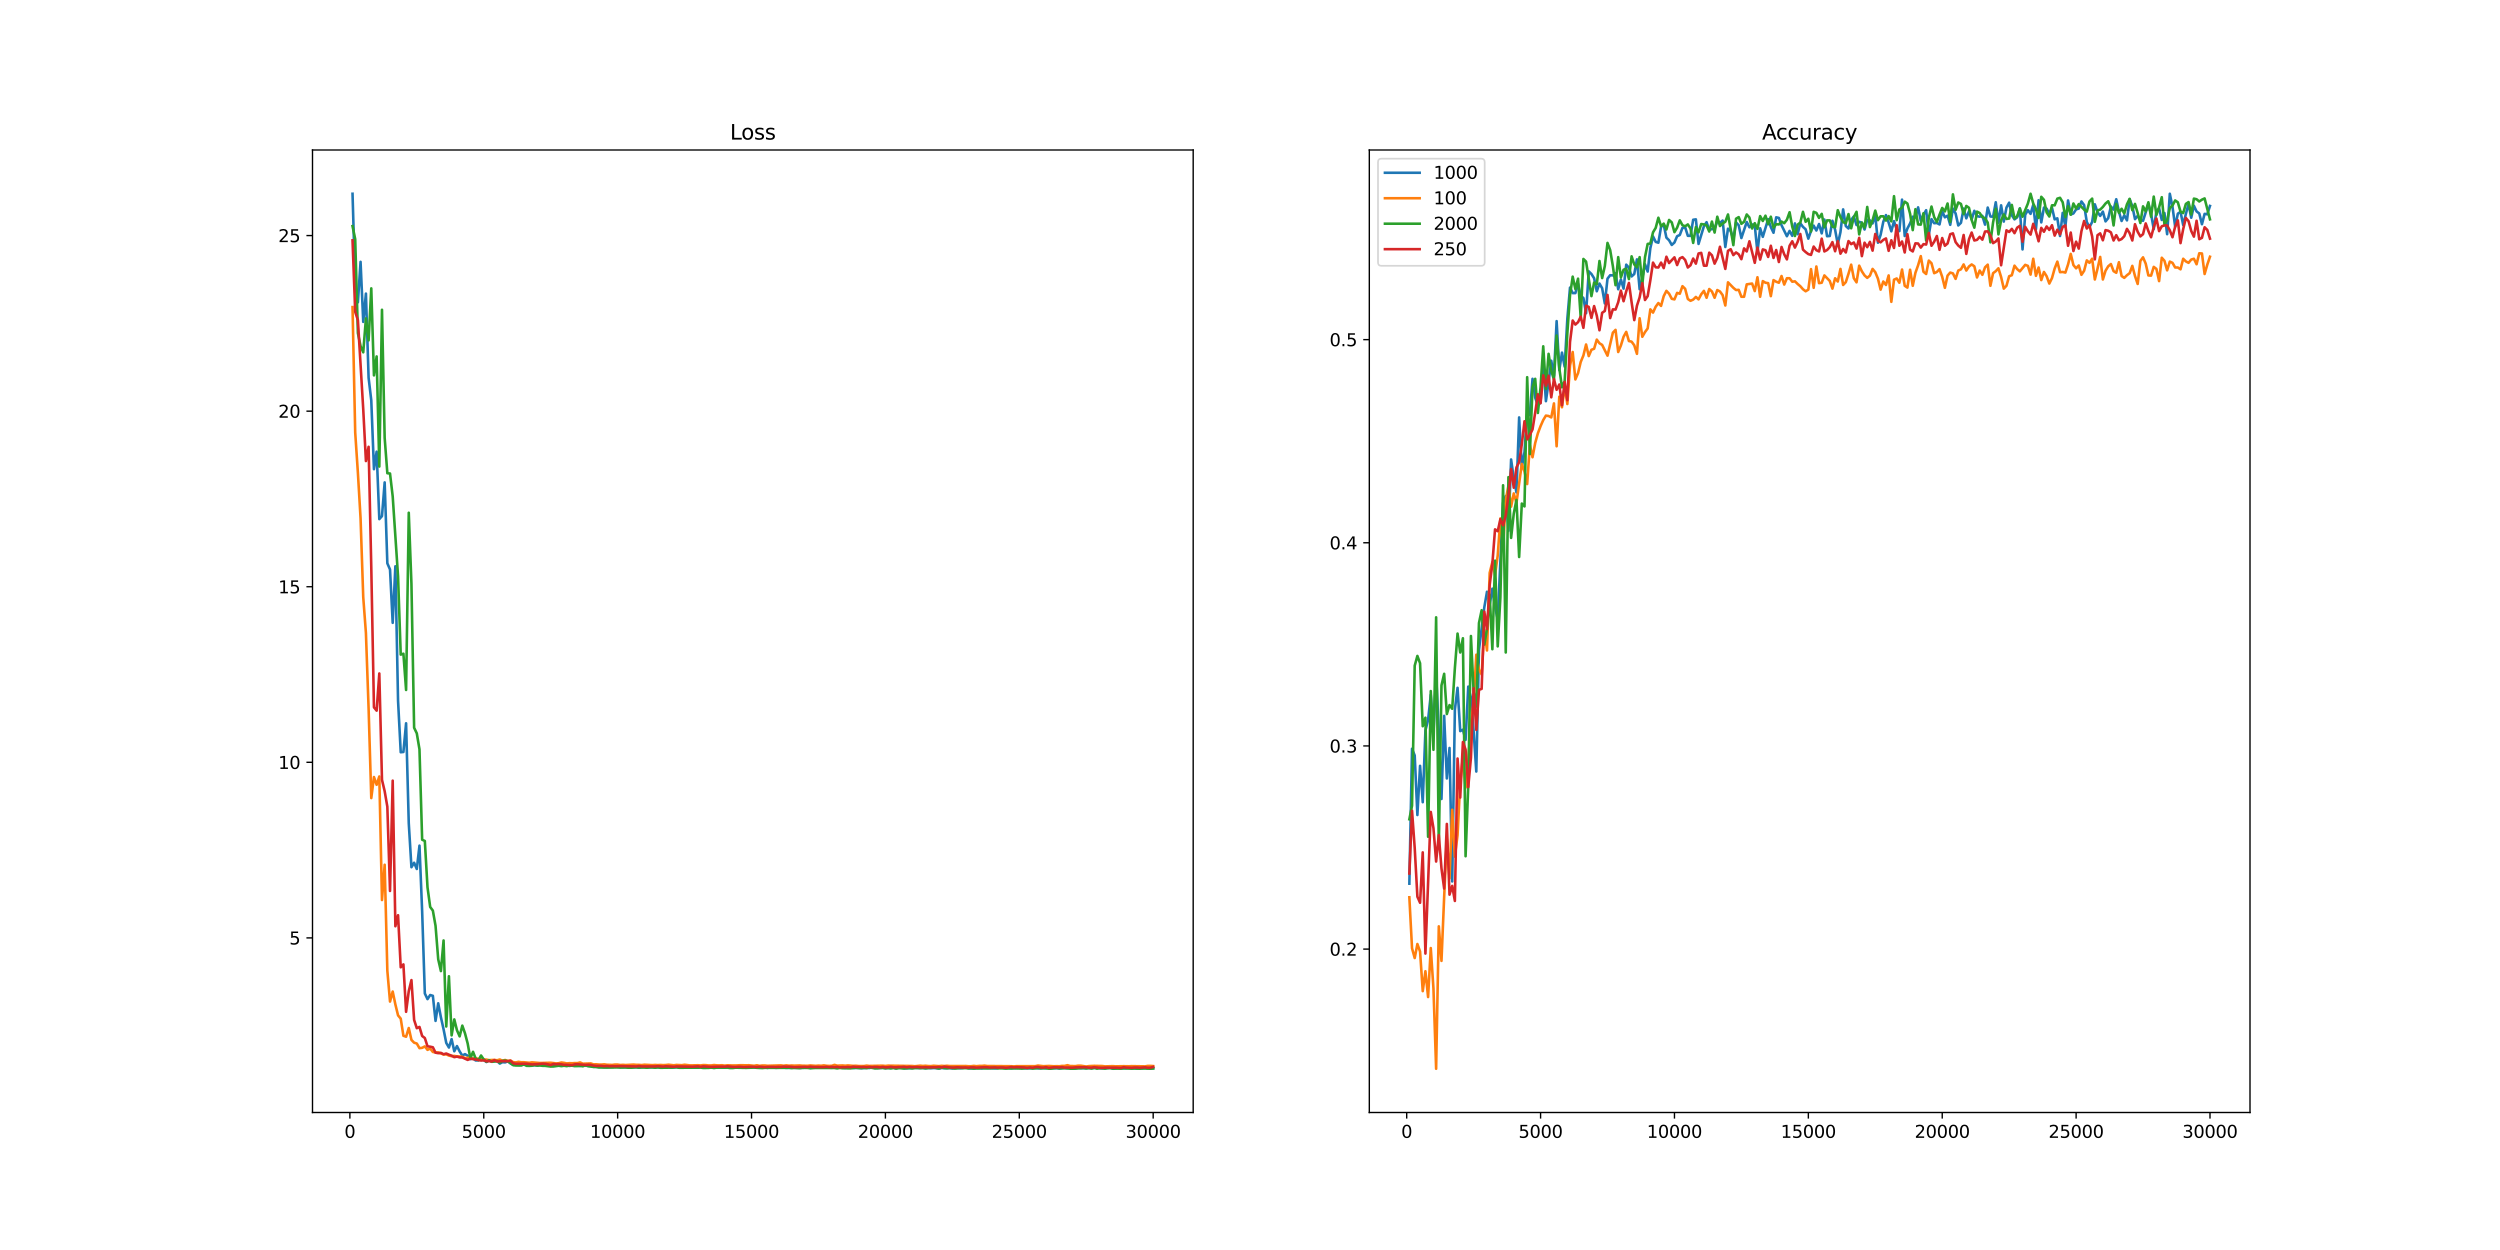 <?xml version="1.0" encoding="utf-8" standalone="no"?>
<!DOCTYPE svg PUBLIC "-//W3C//DTD SVG 1.1//EN"
  "http://www.w3.org/Graphics/SVG/1.1/DTD/svg11.dtd">
<svg xmlns:xlink="http://www.w3.org/1999/xlink" width="1440pt" height="720pt" viewBox="0 0 1440 720" xmlns="http://www.w3.org/2000/svg" version="1.1">
 <defs>
  <style type="text/css">*{stroke-linejoin: round; stroke-linecap: butt}</style>
 </defs>
 <g id="figure_1">
  <g id="patch_1">
   <path d="M 0 720 
L 1440 720 
L 1440 0 
L 0 0 
z
" style="fill: #ffffff"/>
  </g>
  <g id="axes_1">
   <g id="patch_2">
    <path d="M 180 640.8 
L 687.273 640.8 
L 687.273 86.4 
L 180 86.4 
z
" style="fill: #ffffff"/>
   </g>
   <g id="matplotlib.axis_1">
    <g id="xtick_1">
     <g id="line2d_1">
      <defs>
       <path id="m6b76681c51" d="M 0 0 
L 0 3.5 
" style="stroke: #000000; stroke-width: 0.8"/>
      </defs>
      <g>
       <use xlink:href="#m6b76681c51" x="201.531" y="640.8" style="stroke: #000000; stroke-width: 0.8"/>
      </g>
     </g>
     <g id="text_1">
      <!-- 0 -->
      <g transform="translate(198.35 655.398) scale(0.1 -0.1)">
       <defs>
        <path id="DejaVuSans-30" d="M 2034 4250 
Q 1547 4250 1301 3770 
Q 1056 3291 1056 2328 
Q 1056 1369 1301 889 
Q 1547 409 2034 409 
Q 2525 409 2770 889 
Q 3016 1369 3016 2328 
Q 3016 3291 2770 3770 
Q 2525 4250 2034 4250 
z
M 2034 4750 
Q 2819 4750 3233 4129 
Q 3647 3509 3647 2328 
Q 3647 1150 3233 529 
Q 2819 -91 2034 -91 
Q 1250 -91 836 529 
Q 422 1150 422 2328 
Q 422 3509 836 4129 
Q 1250 4750 2034 4750 
z
" transform="scale(0.016)"/>
       </defs>
       <use xlink:href="#DejaVuSans-30"/>
      </g>
     </g>
    </g>
    <g id="xtick_2">
     <g id="line2d_2">
      <g>
       <use xlink:href="#m6b76681c51" x="278.648" y="640.8" style="stroke: #000000; stroke-width: 0.8"/>
      </g>
     </g>
     <g id="text_2">
      <!-- 5000 -->
      <g transform="translate(265.923 655.398) scale(0.1 -0.1)">
       <defs>
        <path id="DejaVuSans-35" d="M 691 4666 
L 3169 4666 
L 3169 4134 
L 1269 4134 
L 1269 2991 
Q 1406 3038 1543 3061 
Q 1681 3084 1819 3084 
Q 2600 3084 3056 2656 
Q 3513 2228 3513 1497 
Q 3513 744 3044 326 
Q 2575 -91 1722 -91 
Q 1428 -91 1123 -41 
Q 819 9 494 109 
L 494 744 
Q 775 591 1075 516 
Q 1375 441 1709 441 
Q 2250 441 2565 725 
Q 2881 1009 2881 1497 
Q 2881 1984 2565 2268 
Q 2250 2553 1709 2553 
Q 1456 2553 1204 2497 
Q 953 2441 691 2322 
L 691 4666 
z
" transform="scale(0.016)"/>
       </defs>
       <use xlink:href="#DejaVuSans-35"/>
       <use xlink:href="#DejaVuSans-30" x="63.623"/>
       <use xlink:href="#DejaVuSans-30" x="127.246"/>
       <use xlink:href="#DejaVuSans-30" x="190.869"/>
      </g>
     </g>
    </g>
    <g id="xtick_3">
     <g id="line2d_3">
      <g>
       <use xlink:href="#m6b76681c51" x="355.764" y="640.8" style="stroke: #000000; stroke-width: 0.8"/>
      </g>
     </g>
     <g id="text_3">
      <!-- 10000 -->
      <g transform="translate(339.858 655.398) scale(0.1 -0.1)">
       <defs>
        <path id="DejaVuSans-31" d="M 794 531 
L 1825 531 
L 1825 4091 
L 703 3866 
L 703 4441 
L 1819 4666 
L 2450 4666 
L 2450 531 
L 3481 531 
L 3481 0 
L 794 0 
L 794 531 
z
" transform="scale(0.016)"/>
       </defs>
       <use xlink:href="#DejaVuSans-31"/>
       <use xlink:href="#DejaVuSans-30" x="63.623"/>
       <use xlink:href="#DejaVuSans-30" x="127.246"/>
       <use xlink:href="#DejaVuSans-30" x="190.869"/>
       <use xlink:href="#DejaVuSans-30" x="254.492"/>
      </g>
     </g>
    </g>
    <g id="xtick_4">
     <g id="line2d_4">
      <g>
       <use xlink:href="#m6b76681c51" x="432.881" y="640.8" style="stroke: #000000; stroke-width: 0.8"/>
      </g>
     </g>
     <g id="text_4">
      <!-- 15000 -->
      <g transform="translate(416.974 655.398) scale(0.1 -0.1)">
       <use xlink:href="#DejaVuSans-31"/>
       <use xlink:href="#DejaVuSans-35" x="63.623"/>
       <use xlink:href="#DejaVuSans-30" x="127.246"/>
       <use xlink:href="#DejaVuSans-30" x="190.869"/>
       <use xlink:href="#DejaVuSans-30" x="254.492"/>
      </g>
     </g>
    </g>
    <g id="xtick_5">
     <g id="line2d_5">
      <g>
       <use xlink:href="#m6b76681c51" x="509.997" y="640.8" style="stroke: #000000; stroke-width: 0.8"/>
      </g>
     </g>
     <g id="text_5">
      <!-- 20000 -->
      <g transform="translate(494.091 655.398) scale(0.1 -0.1)">
       <defs>
        <path id="DejaVuSans-32" d="M 1228 531 
L 3431 531 
L 3431 0 
L 469 0 
L 469 531 
Q 828 903 1448 1529 
Q 2069 2156 2228 2338 
Q 2531 2678 2651 2914 
Q 2772 3150 2772 3378 
Q 2772 3750 2511 3984 
Q 2250 4219 1831 4219 
Q 1534 4219 1204 4116 
Q 875 4013 500 3803 
L 500 4441 
Q 881 4594 1212 4672 
Q 1544 4750 1819 4750 
Q 2544 4750 2975 4387 
Q 3406 4025 3406 3419 
Q 3406 3131 3298 2873 
Q 3191 2616 2906 2266 
Q 2828 2175 2409 1742 
Q 1991 1309 1228 531 
z
" transform="scale(0.016)"/>
       </defs>
       <use xlink:href="#DejaVuSans-32"/>
       <use xlink:href="#DejaVuSans-30" x="63.623"/>
       <use xlink:href="#DejaVuSans-30" x="127.246"/>
       <use xlink:href="#DejaVuSans-30" x="190.869"/>
       <use xlink:href="#DejaVuSans-30" x="254.492"/>
      </g>
     </g>
    </g>
    <g id="xtick_6">
     <g id="line2d_6">
      <g>
       <use xlink:href="#m6b76681c51" x="587.114" y="640.8" style="stroke: #000000; stroke-width: 0.8"/>
      </g>
     </g>
     <g id="text_6">
      <!-- 25000 -->
      <g transform="translate(571.207 655.398) scale(0.1 -0.1)">
       <use xlink:href="#DejaVuSans-32"/>
       <use xlink:href="#DejaVuSans-35" x="63.623"/>
       <use xlink:href="#DejaVuSans-30" x="127.246"/>
       <use xlink:href="#DejaVuSans-30" x="190.869"/>
       <use xlink:href="#DejaVuSans-30" x="254.492"/>
      </g>
     </g>
    </g>
    <g id="xtick_7">
     <g id="line2d_7">
      <g>
       <use xlink:href="#m6b76681c51" x="664.23" y="640.8" style="stroke: #000000; stroke-width: 0.8"/>
      </g>
     </g>
     <g id="text_7">
      <!-- 30000 -->
      <g transform="translate(648.324 655.398) scale(0.1 -0.1)">
       <defs>
        <path id="DejaVuSans-33" d="M 2597 2516 
Q 3050 2419 3304 2112 
Q 3559 1806 3559 1356 
Q 3559 666 3084 287 
Q 2609 -91 1734 -91 
Q 1441 -91 1130 -33 
Q 819 25 488 141 
L 488 750 
Q 750 597 1062 519 
Q 1375 441 1716 441 
Q 2309 441 2620 675 
Q 2931 909 2931 1356 
Q 2931 1769 2642 2001 
Q 2353 2234 1838 2234 
L 1294 2234 
L 1294 2753 
L 1863 2753 
Q 2328 2753 2575 2939 
Q 2822 3125 2822 3475 
Q 2822 3834 2567 4026 
Q 2313 4219 1838 4219 
Q 1578 4219 1281 4162 
Q 984 4106 628 3988 
L 628 4550 
Q 988 4650 1302 4700 
Q 1616 4750 1894 4750 
Q 2613 4750 3031 4423 
Q 3450 4097 3450 3541 
Q 3450 3153 3228 2886 
Q 3006 2619 2597 2516 
z
" transform="scale(0.016)"/>
       </defs>
       <use xlink:href="#DejaVuSans-33"/>
       <use xlink:href="#DejaVuSans-30" x="63.623"/>
       <use xlink:href="#DejaVuSans-30" x="127.246"/>
       <use xlink:href="#DejaVuSans-30" x="190.869"/>
       <use xlink:href="#DejaVuSans-30" x="254.492"/>
      </g>
     </g>
    </g>
   </g>
   <g id="matplotlib.axis_2">
    <g id="ytick_1">
     <g id="line2d_8">
      <defs>
       <path id="mcbc444c09e" d="M 0 0 
L -3.5 0 
" style="stroke: #000000; stroke-width: 0.8"/>
      </defs>
      <g>
       <use xlink:href="#mcbc444c09e" x="180" y="540.234" style="stroke: #000000; stroke-width: 0.8"/>
      </g>
     </g>
     <g id="text_8">
      <!-- 5 -->
      <g transform="translate(166.637 544.033) scale(0.1 -0.1)">
       <use xlink:href="#DejaVuSans-35"/>
      </g>
     </g>
    </g>
    <g id="ytick_2">
     <g id="line2d_9">
      <g>
       <use xlink:href="#mcbc444c09e" x="180" y="439.096" style="stroke: #000000; stroke-width: 0.8"/>
      </g>
     </g>
     <g id="text_9">
      <!-- 10 -->
      <g transform="translate(160.275 442.896) scale(0.1 -0.1)">
       <use xlink:href="#DejaVuSans-31"/>
       <use xlink:href="#DejaVuSans-30" x="63.623"/>
      </g>
     </g>
    </g>
    <g id="ytick_3">
     <g id="line2d_10">
      <g>
       <use xlink:href="#mcbc444c09e" x="180" y="337.959" style="stroke: #000000; stroke-width: 0.8"/>
      </g>
     </g>
     <g id="text_10">
      <!-- 15 -->
      <g transform="translate(160.275 341.758) scale(0.1 -0.1)">
       <use xlink:href="#DejaVuSans-31"/>
       <use xlink:href="#DejaVuSans-35" x="63.623"/>
      </g>
     </g>
    </g>
    <g id="ytick_4">
     <g id="line2d_11">
      <g>
       <use xlink:href="#mcbc444c09e" x="180" y="236.822" style="stroke: #000000; stroke-width: 0.8"/>
      </g>
     </g>
     <g id="text_11">
      <!-- 20 -->
      <g transform="translate(160.275 240.621) scale(0.1 -0.1)">
       <use xlink:href="#DejaVuSans-32"/>
       <use xlink:href="#DejaVuSans-30" x="63.623"/>
      </g>
     </g>
    </g>
    <g id="ytick_5">
     <g id="line2d_12">
      <g>
       <use xlink:href="#mcbc444c09e" x="180" y="135.684" style="stroke: #000000; stroke-width: 0.8"/>
      </g>
     </g>
     <g id="text_12">
      <!-- 25 -->
      <g transform="translate(160.275 139.483) scale(0.1 -0.1)">
       <use xlink:href="#DejaVuSans-32"/>
       <use xlink:href="#DejaVuSans-35" x="63.623"/>
      </g>
     </g>
    </g>
   </g>
   <g id="line2d_13">
    <path d="M 203.058 111.6 
L 204.6 163.528 
L 206.143 174.108 
L 207.685 150.823 
L 209.227 185.395 
L 210.77 169.115 
L 212.312 217.587 
L 213.854 230.6 
L 215.397 270.246 
L 216.939 260.161 
L 218.481 299.014 
L 220.023 297.276 
L 221.566 277.865 
L 223.108 324.46 
L 224.65 328.05 
L 226.193 358.747 
L 227.735 326.19 
L 229.277 403.639 
L 230.82 433.291 
L 232.362 433.139 
L 233.904 416.621 
L 235.447 474.175 
L 236.989 499.515 
L 238.531 496.951 
L 240.074 500.526 
L 241.616 487.09 
L 243.158 525.018 
L 244.701 572.242 
L 246.243 575.49 
L 247.785 573.138 
L 249.328 573.582 
L 250.87 588.028 
L 252.412 577.903 
L 253.955 585.902 
L 255.497 592.874 
L 257.039 600.715 
L 258.582 603.375 
L 260.124 598.529 
L 261.666 605.534 
L 263.209 602.543 
L 264.751 605.613 
L 266.293 608.017 
L 267.836 607.173 
L 269.378 608.113 
L 270.92 610.045 
L 272.463 609.597 
L 274.005 610.855 
L 275.547 610.705 
L 277.09 610.116 
L 278.632 610.572 
L 280.174 611.724 
L 281.717 610.768 
L 283.259 611.2 
L 284.801 611.272 
L 286.344 611.173 
L 287.886 612.618 
L 289.428 611.794 
L 290.971 611.941 
L 292.513 611.287 
L 294.055 612.57 
L 295.598 613.372 
L 297.14 613.264 
L 300.225 613.412 
L 301.767 613.205 
L 303.309 613.308 
L 304.852 613.095 
L 306.394 613.617 
L 307.936 613.575 
L 309.479 613.666 
L 311.021 613.391 
L 312.563 613.597 
L 315.648 613.399 
L 317.19 613.671 
L 318.733 613.635 
L 320.275 613.808 
L 321.817 613.816 
L 323.36 613.483 
L 324.902 613.682 
L 326.444 613.593 
L 327.987 613.974 
L 331.071 613.583 
L 334.156 614.021 
L 335.698 613.612 
L 337.241 613.867 
L 340.325 613.96 
L 341.868 614.482 
L 346.495 614.595 
L 349.579 614.734 
L 354.206 614.426 
L 355.749 614.596 
L 361.918 614.749 
L 366.545 614.74 
L 368.087 614.963 
L 371.172 614.422 
L 372.714 614.817 
L 375.799 614.725 
L 383.511 614.843 
L 385.053 614.633 
L 386.595 614.971 
L 389.68 614.695 
L 391.222 614.88 
L 395.849 614.69 
L 397.392 614.936 
L 398.934 614.821 
L 402.019 614.9 
L 403.561 614.608 
L 405.103 614.839 
L 406.646 614.708 
L 408.188 614.935 
L 417.442 614.88 
L 418.984 614.719 
L 420.527 614.841 
L 423.611 614.766 
L 425.154 614.87 
L 426.696 614.736 
L 431.323 614.958 
L 432.865 614.707 
L 435.95 615.007 
L 437.492 614.679 
L 439.035 614.825 
L 440.577 614.809 
L 442.119 615.143 
L 443.662 614.705 
L 446.746 615.07 
L 448.289 615.036 
L 449.831 614.693 
L 452.916 615.118 
L 456 615.039 
L 462.169 615.102 
L 465.254 614.931 
L 466.796 615.109 
L 468.339 614.995 
L 471.423 615.012 
L 472.966 614.79 
L 479.135 615.055 
L 480.677 614.899 
L 483.762 614.984 
L 485.304 614.949 
L 486.847 615.218 
L 488.389 614.854 
L 489.931 614.932 
L 491.474 615.188 
L 494.558 615.13 
L 496.101 615.312 
L 499.185 615.105 
L 500.728 615.177 
L 502.27 614.867 
L 503.812 615.12 
L 506.897 615.213 
L 508.439 615.005 
L 509.982 615.208 
L 513.066 615.145 
L 514.609 614.981 
L 516.151 615.311 
L 517.693 615.059 
L 519.236 615.031 
L 520.778 615.297 
L 522.32 615.365 
L 523.863 615.236 
L 525.405 615.232 
L 526.947 614.992 
L 528.49 615.199 
L 531.574 615.126 
L 533.117 615.316 
L 534.659 615.153 
L 536.201 615.32 
L 537.744 615.2 
L 539.286 615.255 
L 540.828 615.516 
L 542.371 615.155 
L 543.913 615.319 
L 546.998 615.218 
L 548.54 615.461 
L 550.082 615.233 
L 551.625 615.191 
L 553.167 615.331 
L 554.709 615.135 
L 556.252 614.712 
L 557.794 615.293 
L 559.336 615.407 
L 562.421 615.272 
L 563.963 615.145 
L 565.506 615.476 
L 567.048 615.154 
L 571.675 615.335 
L 573.217 615.391 
L 574.76 615.287 
L 576.302 614.774 
L 577.844 615.126 
L 579.387 615.305 
L 580.929 615.174 
L 582.471 615.325 
L 585.556 615.199 
L 587.098 615.11 
L 591.725 615.392 
L 596.352 615.123 
L 597.895 615.369 
L 599.437 615.348 
L 600.979 615.205 
L 602.522 615.292 
L 604.064 615.019 
L 607.149 615.324 
L 608.691 615.278 
L 610.233 615.468 
L 611.776 615.222 
L 613.318 615.117 
L 614.86 615.315 
L 616.403 615.015 
L 617.945 615.489 
L 619.487 615.433 
L 621.03 615.116 
L 622.572 615.29 
L 630.284 615.178 
L 631.826 614.938 
L 633.368 615.278 
L 634.911 615.399 
L 636.453 615.256 
L 637.995 615.231 
L 639.538 614.984 
L 641.08 615.6 
L 644.165 615.192 
L 647.249 615.315 
L 648.792 615.292 
L 650.334 615.134 
L 651.876 615.325 
L 653.419 615.335 
L 654.961 615.461 
L 656.503 615.191 
L 658.046 615.39 
L 659.588 615.051 
L 661.13 615.361 
L 664.215 615.275 
L 664.215 615.275 
" clip-path="url(#peee014c8cb)" style="fill: none; stroke: #1f77b4; stroke-width: 1.5; stroke-linecap: square"/>
   </g>
   <g id="line2d_14">
    <path d="M 203.058 176.88 
L 204.6 249.146 
L 206.143 272.293 
L 207.685 298.531 
L 209.227 344.011 
L 210.77 364.641 
L 212.312 408.045 
L 213.854 459.696 
L 215.397 447.575 
L 216.939 452.029 
L 218.481 447.25 
L 220.023 518.418 
L 221.566 498.099 
L 223.108 559.152 
L 224.65 576.899 
L 226.193 571.123 
L 227.735 578.556 
L 229.277 584.859 
L 230.82 586.737 
L 232.362 596.603 
L 233.904 597.156 
L 235.447 592.145 
L 236.989 598.998 
L 238.531 600.586 
L 240.074 601.064 
L 241.616 603.735 
L 243.158 603.554 
L 244.701 602.73 
L 246.243 604.713 
L 247.785 603.981 
L 249.328 605.938 
L 250.87 606.204 
L 252.412 606.179 
L 255.497 607.386 
L 257.039 607.298 
L 258.582 608.013 
L 260.124 608.365 
L 261.666 608.205 
L 263.209 608.479 
L 264.751 608.531 
L 266.293 608.702 
L 267.836 609.467 
L 269.378 609.313 
L 270.92 608.982 
L 272.463 609.906 
L 274.005 609.43 
L 275.547 610.006 
L 277.09 610.011 
L 278.632 610.242 
L 280.174 610.339 
L 281.717 610.635 
L 284.801 610.479 
L 286.344 610.733 
L 287.886 610.262 
L 289.428 610.997 
L 290.971 610.53 
L 292.513 611.108 
L 294.055 610.91 
L 295.598 611.781 
L 297.14 611.95 
L 298.682 611.612 
L 300.225 611.864 
L 301.767 611.851 
L 304.852 612.16 
L 306.394 611.917 
L 311.021 612.293 
L 317.19 612.138 
L 320.275 612.524 
L 321.817 612.416 
L 323.36 612.002 
L 324.902 612.208 
L 326.444 612.534 
L 327.987 612.385 
L 329.529 612.444 
L 331.071 612.336 
L 332.614 612.352 
L 334.156 611.966 
L 335.698 612.695 
L 340.325 612.539 
L 341.868 613.083 
L 343.41 613.026 
L 344.952 613.175 
L 346.495 613.202 
L 348.037 613.058 
L 349.579 613.297 
L 352.664 613.387 
L 354.206 613.182 
L 355.749 613.194 
L 357.291 613.445 
L 358.833 613.332 
L 360.376 613.451 
L 365.003 613.203 
L 366.545 613.362 
L 368.087 613.358 
L 369.63 613.475 
L 371.172 613.273 
L 375.799 613.512 
L 377.341 613.398 
L 378.884 613.498 
L 380.426 613.408 
L 381.968 613.51 
L 383.511 613.445 
L 385.053 613.264 
L 388.138 613.609 
L 389.68 613.392 
L 392.765 613.545 
L 394.307 613.291 
L 397.392 613.672 
L 402.019 613.58 
L 403.561 613.685 
L 405.103 613.474 
L 406.646 613.527 
L 408.188 613.707 
L 409.73 613.681 
L 411.273 613.468 
L 412.815 613.62 
L 414.357 613.66 
L 415.9 613.577 
L 417.442 613.799 
L 418.984 613.605 
L 422.069 613.71 
L 423.611 613.703 
L 426.696 613.556 
L 429.781 613.624 
L 431.323 613.581 
L 434.408 613.888 
L 435.95 613.585 
L 437.492 613.925 
L 439.035 613.726 
L 440.577 613.726 
L 442.119 613.883 
L 449.831 613.65 
L 451.373 613.857 
L 452.916 613.638 
L 454.458 613.837 
L 456 613.725 
L 457.542 613.807 
L 460.627 613.703 
L 462.169 613.848 
L 465.254 613.882 
L 466.796 613.697 
L 469.881 613.923 
L 471.423 613.781 
L 472.966 613.888 
L 474.508 613.652 
L 476.05 613.883 
L 477.593 613.959 
L 479.135 613.899 
L 480.677 613.366 
L 482.22 613.822 
L 485.304 613.703 
L 486.847 613.844 
L 488.389 613.681 
L 491.474 613.94 
L 493.016 613.86 
L 494.558 614.024 
L 497.643 614.053 
L 499.185 613.792 
L 500.728 613.99 
L 505.355 613.892 
L 508.439 613.833 
L 509.982 613.995 
L 511.524 613.814 
L 525.405 614.007 
L 526.947 614.145 
L 530.032 613.841 
L 531.574 613.992 
L 533.117 613.875 
L 534.659 614.037 
L 536.201 614.08 
L 537.744 613.879 
L 540.828 614.096 
L 542.371 613.914 
L 543.913 614.032 
L 545.455 613.888 
L 546.998 614.032 
L 556.252 614.015 
L 557.794 614.141 
L 559.336 614.148 
L 560.879 613.939 
L 562.421 614.122 
L 563.963 613.978 
L 565.506 613.978 
L 567.048 613.809 
L 568.59 614.015 
L 582.471 614.138 
L 584.014 614.23 
L 585.556 614.103 
L 596.352 614.102 
L 597.895 613.771 
L 600.979 614.126 
L 604.064 613.988 
L 607.149 614.167 
L 608.691 614.099 
L 610.233 614.161 
L 611.776 613.946 
L 613.318 613.95 
L 614.86 613.55 
L 616.403 614.029 
L 619.487 614.076 
L 621.03 613.828 
L 622.572 613.841 
L 625.657 614.317 
L 627.199 614.081 
L 630.284 613.931 
L 634.911 614.026 
L 636.453 614.233 
L 641.08 614.099 
L 642.622 614.214 
L 647.249 614.121 
L 650.334 614.176 
L 651.876 614.09 
L 659.588 614.221 
L 661.13 613.957 
L 662.673 613.944 
L 664.215 614.062 
L 664.215 614.062 
" clip-path="url(#peee014c8cb)" style="fill: none; stroke: #ff7f0e; stroke-width: 1.5; stroke-linecap: square"/>
   </g>
   <g id="line2d_15">
    <path d="M 203.058 130.239 
L 204.6 137.784 
L 206.143 191.859 
L 207.685 199.39 
L 209.227 202.935 
L 210.77 183.409 
L 212.312 196.054 
L 213.854 166.103 
L 215.397 216.213 
L 216.939 205.308 
L 218.481 268.736 
L 220.023 178.431 
L 221.566 252.235 
L 223.108 272.572 
L 224.65 272.748 
L 226.193 285.9 
L 229.277 332.011 
L 230.82 377.057 
L 232.362 376.541 
L 233.904 397.419 
L 235.447 295.337 
L 236.989 336.283 
L 238.531 419.176 
L 240.074 422.421 
L 241.616 431.607 
L 243.158 483.654 
L 244.701 484.409 
L 246.243 511.092 
L 247.785 522.416 
L 249.328 524.51 
L 250.87 533.259 
L 252.412 552.553 
L 253.955 559.343 
L 255.497 541.709 
L 257.039 591.265 
L 258.582 562.332 
L 260.124 596.383 
L 261.666 587.177 
L 263.209 593.423 
L 264.751 596.952 
L 266.293 590.763 
L 267.836 595.201 
L 269.378 601.063 
L 270.92 609.621 
L 272.463 605.856 
L 274.005 609.846 
L 275.547 610.68 
L 277.09 607.972 
L 278.632 610.279 
L 280.174 611.532 
L 281.717 610.722 
L 283.259 611.612 
L 286.344 611.17 
L 287.886 612.066 
L 289.428 611.052 
L 290.971 610.9 
L 292.513 611.287 
L 294.055 612.265 
L 295.598 613.53 
L 297.14 613.727 
L 300.225 613.703 
L 301.767 613.108 
L 303.309 613.92 
L 304.852 613.945 
L 306.394 613.852 
L 307.936 613.467 
L 309.479 613.821 
L 311.021 613.71 
L 312.563 613.91 
L 314.106 613.94 
L 317.19 614.329 
L 318.733 614.302 
L 321.817 613.859 
L 323.36 614.099 
L 324.902 613.863 
L 326.444 614.104 
L 327.987 613.739 
L 329.529 613.84 
L 331.071 614.098 
L 332.614 614.059 
L 334.156 613.906 
L 335.698 614.189 
L 337.241 613.593 
L 338.783 614.138 
L 341.868 614.547 
L 343.41 614.534 
L 344.952 614.847 
L 352.664 614.897 
L 355.749 614.788 
L 357.291 614.913 
L 360.376 614.828 
L 361.918 615.01 
L 363.46 615.006 
L 366.545 614.738 
L 368.087 614.908 
L 369.63 614.854 
L 372.714 614.993 
L 374.257 614.808 
L 375.799 614.811 
L 377.341 615.002 
L 378.884 614.759 
L 380.426 615.037 
L 386.595 614.947 
L 389.68 614.727 
L 391.222 615.038 
L 403.561 614.932 
L 405.103 615.159 
L 408.188 615.104 
L 409.73 614.919 
L 411.273 615.179 
L 412.815 614.945 
L 418.984 614.941 
L 420.527 615.197 
L 422.069 615.196 
L 423.611 614.984 
L 429.781 615.103 
L 432.865 614.983 
L 434.408 614.834 
L 435.95 615.064 
L 439.035 615.211 
L 440.577 615.076 
L 451.373 615.081 
L 454.458 615.023 
L 456 615.229 
L 457.542 615.089 
L 460.627 615.28 
L 462.169 615.041 
L 465.254 615.132 
L 466.796 615.303 
L 469.881 615.135 
L 480.677 615.163 
L 482.22 615.404 
L 483.762 615.116 
L 485.304 615.32 
L 486.847 615.223 
L 488.389 615.383 
L 489.931 615.39 
L 491.474 615.103 
L 493.016 614.998 
L 494.558 615.171 
L 496.101 615.193 
L 497.643 615.057 
L 499.185 615.242 
L 500.728 614.839 
L 503.812 615.365 
L 505.355 615.355 
L 506.897 615.128 
L 508.439 615.131 
L 509.982 615.374 
L 511.524 615.154 
L 513.066 615.397 
L 514.609 615.177 
L 516.151 615.493 
L 517.693 615.22 
L 520.778 615.461 
L 522.32 615.254 
L 523.863 615.228 
L 525.405 615.391 
L 528.49 615.098 
L 530.032 615.269 
L 531.574 615.18 
L 533.117 615.349 
L 536.201 615.043 
L 537.744 614.737 
L 539.286 615.157 
L 540.828 615.404 
L 542.371 614.921 
L 545.455 615.315 
L 546.998 615.148 
L 548.54 615.166 
L 550.082 615.469 
L 553.167 615.129 
L 554.709 615.269 
L 556.252 615.263 
L 557.794 615.377 
L 559.336 615.265 
L 560.879 615.511 
L 562.421 615.379 
L 563.963 615.442 
L 565.506 615.129 
L 567.048 615.379 
L 568.59 615.396 
L 573.217 615.151 
L 574.76 615.342 
L 577.844 615.393 
L 579.387 615.497 
L 580.929 615.401 
L 582.471 615.427 
L 584.014 615.337 
L 588.641 615.492 
L 591.725 615.163 
L 593.268 615.235 
L 594.81 615.496 
L 596.352 615.368 
L 597.895 615.128 
L 599.437 615.37 
L 600.979 615.286 
L 602.522 615.314 
L 604.064 615.558 
L 605.606 615.55 
L 607.149 615.241 
L 608.691 615.098 
L 610.233 615.332 
L 613.318 615.312 
L 614.86 615.346 
L 616.403 615.564 
L 617.945 615.577 
L 622.572 615.266 
L 624.114 615.161 
L 625.657 615.446 
L 627.199 615.182 
L 628.741 615.512 
L 630.284 615.038 
L 631.826 615.571 
L 633.368 615.243 
L 634.911 615.274 
L 636.453 615.551 
L 637.995 615.234 
L 639.538 615.285 
L 641.08 615.469 
L 645.707 615.535 
L 647.249 615.315 
L 651.876 615.547 
L 653.419 615.422 
L 656.503 615.589 
L 658.046 615.395 
L 662.673 615.584 
L 664.215 615.438 
L 664.215 615.438 
" clip-path="url(#peee014c8cb)" style="fill: none; stroke: #2ca02c; stroke-width: 1.5; stroke-linecap: square"/>
   </g>
   <g id="line2d_16">
    <path d="M 203.058 138.425 
L 204.6 179.658 
L 206.143 184.359 
L 209.227 235.773 
L 210.77 265.56 
L 212.312 257.358 
L 213.854 326.704 
L 215.397 407.416 
L 216.939 409.331 
L 218.481 387.926 
L 220.023 449.189 
L 221.566 455.731 
L 223.108 464.661 
L 224.65 513.186 
L 226.193 449.659 
L 227.735 533.522 
L 229.277 527.177 
L 230.82 557.161 
L 232.362 555.493 
L 233.904 582.805 
L 235.447 570.896 
L 236.989 564.534 
L 238.531 587.479 
L 240.074 592.233 
L 241.616 591.514 
L 243.158 596.728 
L 244.701 597.899 
L 246.243 602.689 
L 247.785 602.888 
L 249.328 603.232 
L 250.87 606.337 
L 252.412 606.627 
L 253.955 606.446 
L 255.497 607.268 
L 257.039 606.821 
L 258.582 607.507 
L 260.124 608.071 
L 261.666 608.926 
L 263.209 608.591 
L 264.751 609.056 
L 266.293 609.088 
L 269.378 610.498 
L 270.92 609.827 
L 274.005 610.263 
L 277.09 610.874 
L 278.632 610.739 
L 280.174 611.273 
L 281.717 611.221 
L 283.259 611.431 
L 284.801 610.645 
L 286.344 611.451 
L 287.886 611.237 
L 292.513 611.224 
L 294.055 610.944 
L 295.598 612.464 
L 297.14 612.72 
L 303.309 612.703 
L 306.394 613.09 
L 309.479 612.951 
L 312.563 612.674 
L 314.106 612.78 
L 315.648 613.066 
L 317.19 613.468 
L 318.733 612.855 
L 320.275 613.016 
L 321.817 612.895 
L 323.36 613.034 
L 324.902 613.336 
L 326.444 613.31 
L 329.529 613.536 
L 331.071 613.065 
L 332.614 612.997 
L 337.241 613.388 
L 338.783 613.255 
L 340.325 613.4 
L 341.868 613.746 
L 343.41 613.941 
L 346.495 613.927 
L 348.037 614.168 
L 349.579 613.973 
L 351.122 614.177 
L 352.664 614.066 
L 354.206 614.169 
L 357.291 614.063 
L 360.376 614.152 
L 366.545 614.267 
L 368.087 614.041 
L 369.63 614.274 
L 377.341 614.276 
L 378.884 614.097 
L 381.968 614.363 
L 383.511 614.155 
L 388.138 614.44 
L 389.68 614.27 
L 397.392 614.386 
L 398.934 614.414 
L 402.019 614.202 
L 403.561 614.489 
L 405.103 614.209 
L 408.188 614.425 
L 409.73 614.514 
L 412.815 614.388 
L 415.9 614.372 
L 417.442 614.408 
L 418.984 614.203 
L 422.069 614.524 
L 423.611 614.579 
L 425.154 614.453 
L 426.696 614.468 
L 428.238 614.618 
L 432.865 614.436 
L 435.95 614.607 
L 437.492 614.417 
L 440.577 614.7 
L 442.119 614.52 
L 445.204 614.525 
L 446.746 614.604 
L 448.289 614.508 
L 449.831 614.543 
L 451.373 614.349 
L 452.916 614.433 
L 454.458 614.391 
L 457.542 614.693 
L 463.712 614.513 
L 465.254 614.643 
L 466.796 614.405 
L 468.339 614.586 
L 474.508 614.674 
L 476.05 614.475 
L 477.593 614.727 
L 479.135 614.495 
L 480.677 614.724 
L 482.22 614.485 
L 483.762 614.827 
L 485.304 614.668 
L 486.847 614.749 
L 488.389 614.587 
L 489.931 614.74 
L 491.474 614.415 
L 493.016 614.575 
L 494.558 614.536 
L 496.101 614.661 
L 497.643 614.55 
L 499.185 614.713 
L 500.728 614.54 
L 502.27 614.748 
L 503.812 614.586 
L 505.355 614.624 
L 506.897 614.826 
L 508.439 614.546 
L 509.982 614.807 
L 511.524 614.757 
L 513.066 614.512 
L 514.609 614.747 
L 516.151 614.789 
L 517.693 614.641 
L 519.236 614.631 
L 520.778 614.506 
L 522.32 614.784 
L 523.863 614.528 
L 525.405 614.726 
L 528.49 614.589 
L 530.032 614.775 
L 531.574 614.803 
L 533.117 614.699 
L 534.659 614.817 
L 539.286 614.735 
L 540.828 614.549 
L 542.371 614.833 
L 543.913 614.416 
L 546.998 614.816 
L 548.54 614.936 
L 551.625 614.747 
L 553.167 614.891 
L 556.252 614.853 
L 557.794 614.958 
L 559.336 614.789 
L 560.879 614.794 
L 562.421 614.96 
L 567.048 614.715 
L 568.59 614.75 
L 570.133 614.907 
L 573.217 614.822 
L 574.76 614.936 
L 576.302 614.834 
L 577.844 614.858 
L 579.387 615.003 
L 580.929 614.891 
L 582.471 614.603 
L 584.014 614.824 
L 585.556 614.676 
L 590.183 614.843 
L 591.725 615.14 
L 593.268 614.82 
L 594.81 615 
L 596.352 614.679 
L 597.895 614.599 
L 599.437 614.89 
L 600.979 614.93 
L 602.522 614.673 
L 604.064 615.08 
L 607.149 614.733 
L 610.233 614.854 
L 611.776 614.666 
L 613.318 614.942 
L 614.86 614.853 
L 616.403 614.967 
L 617.945 614.953 
L 619.487 614.809 
L 625.657 614.72 
L 627.199 614.981 
L 628.741 614.95 
L 630.284 614.712 
L 633.368 615.045 
L 634.911 615.085 
L 636.453 614.921 
L 639.538 614.983 
L 642.622 614.937 
L 645.707 615.108 
L 647.249 614.697 
L 648.792 614.924 
L 651.876 615.029 
L 653.419 614.873 
L 654.961 614.873 
L 656.503 615.003 
L 659.588 614.757 
L 661.13 615.025 
L 662.673 614.972 
L 664.215 614.529 
L 664.215 614.529 
" clip-path="url(#peee014c8cb)" style="fill: none; stroke: #d62728; stroke-width: 1.5; stroke-linecap: square"/>
   </g>
   <g id="patch_3">
    <path d="M 180 640.8 
L 180 86.4 
" style="fill: none; stroke: #000000; stroke-width: 0.8; stroke-linejoin: miter; stroke-linecap: square"/>
   </g>
   <g id="patch_4">
    <path d="M 687.273 640.8 
L 687.273 86.4 
" style="fill: none; stroke: #000000; stroke-width: 0.8; stroke-linejoin: miter; stroke-linecap: square"/>
   </g>
   <g id="patch_5">
    <path d="M 180 640.8 
L 687.273 640.8 
" style="fill: none; stroke: #000000; stroke-width: 0.8; stroke-linejoin: miter; stroke-linecap: square"/>
   </g>
   <g id="patch_6">
    <path d="M 180 86.4 
L 687.273 86.4 
" style="fill: none; stroke: #000000; stroke-width: 0.8; stroke-linejoin: miter; stroke-linecap: square"/>
   </g>
   <g id="text_13">
    <!-- Loss -->
    <g transform="translate(420.476 80.4) scale(0.12 -0.12)">
     <defs>
      <path id="DejaVuSans-4c" d="M 628 4666 
L 1259 4666 
L 1259 531 
L 3531 531 
L 3531 0 
L 628 0 
L 628 4666 
z
" transform="scale(0.016)"/>
      <path id="DejaVuSans-6f" d="M 1959 3097 
Q 1497 3097 1228 2736 
Q 959 2375 959 1747 
Q 959 1119 1226 758 
Q 1494 397 1959 397 
Q 2419 397 2687 759 
Q 2956 1122 2956 1747 
Q 2956 2369 2687 2733 
Q 2419 3097 1959 3097 
z
M 1959 3584 
Q 2709 3584 3137 3096 
Q 3566 2609 3566 1747 
Q 3566 888 3137 398 
Q 2709 -91 1959 -91 
Q 1206 -91 779 398 
Q 353 888 353 1747 
Q 353 2609 779 3096 
Q 1206 3584 1959 3584 
z
" transform="scale(0.016)"/>
      <path id="DejaVuSans-73" d="M 2834 3397 
L 2834 2853 
Q 2591 2978 2328 3040 
Q 2066 3103 1784 3103 
Q 1356 3103 1142 2972 
Q 928 2841 928 2578 
Q 928 2378 1081 2264 
Q 1234 2150 1697 2047 
L 1894 2003 
Q 2506 1872 2764 1633 
Q 3022 1394 3022 966 
Q 3022 478 2636 193 
Q 2250 -91 1575 -91 
Q 1294 -91 989 -36 
Q 684 19 347 128 
L 347 722 
Q 666 556 975 473 
Q 1284 391 1588 391 
Q 1994 391 2212 530 
Q 2431 669 2431 922 
Q 2431 1156 2273 1281 
Q 2116 1406 1581 1522 
L 1381 1569 
Q 847 1681 609 1914 
Q 372 2147 372 2553 
Q 372 3047 722 3315 
Q 1072 3584 1716 3584 
Q 2034 3584 2315 3537 
Q 2597 3491 2834 3397 
z
" transform="scale(0.016)"/>
     </defs>
     <use xlink:href="#DejaVuSans-4c"/>
     <use xlink:href="#DejaVuSans-6f" x="53.963"/>
     <use xlink:href="#DejaVuSans-73" x="115.145"/>
     <use xlink:href="#DejaVuSans-73" x="167.244"/>
    </g>
   </g>
  </g>
  <g id="axes_2">
   <g id="patch_7">
    <path d="M 788.727 640.8 
L 1296 640.8 
L 1296 86.4 
L 788.727 86.4 
z
" style="fill: #ffffff"/>
   </g>
   <g id="matplotlib.axis_3">
    <g id="xtick_8">
     <g id="line2d_17">
      <g>
       <use xlink:href="#m6b76681c51" x="810.258" y="640.8" style="stroke: #000000; stroke-width: 0.8"/>
      </g>
     </g>
     <g id="text_14">
      <!-- 0 -->
      <g transform="translate(807.077 655.398) scale(0.1 -0.1)">
       <use xlink:href="#DejaVuSans-30"/>
      </g>
     </g>
    </g>
    <g id="xtick_9">
     <g id="line2d_18">
      <g>
       <use xlink:href="#m6b76681c51" x="887.375" y="640.8" style="stroke: #000000; stroke-width: 0.8"/>
      </g>
     </g>
     <g id="text_15">
      <!-- 5000 -->
      <g transform="translate(874.65 655.398) scale(0.1 -0.1)">
       <use xlink:href="#DejaVuSans-35"/>
       <use xlink:href="#DejaVuSans-30" x="63.623"/>
       <use xlink:href="#DejaVuSans-30" x="127.246"/>
       <use xlink:href="#DejaVuSans-30" x="190.869"/>
      </g>
     </g>
    </g>
    <g id="xtick_10">
     <g id="line2d_19">
      <g>
       <use xlink:href="#m6b76681c51" x="964.491" y="640.8" style="stroke: #000000; stroke-width: 0.8"/>
      </g>
     </g>
     <g id="text_16">
      <!-- 10000 -->
      <g transform="translate(948.585 655.398) scale(0.1 -0.1)">
       <use xlink:href="#DejaVuSans-31"/>
       <use xlink:href="#DejaVuSans-30" x="63.623"/>
       <use xlink:href="#DejaVuSans-30" x="127.246"/>
       <use xlink:href="#DejaVuSans-30" x="190.869"/>
       <use xlink:href="#DejaVuSans-30" x="254.492"/>
      </g>
     </g>
    </g>
    <g id="xtick_11">
     <g id="line2d_20">
      <g>
       <use xlink:href="#m6b76681c51" x="1041.608" y="640.8" style="stroke: #000000; stroke-width: 0.8"/>
      </g>
     </g>
     <g id="text_17">
      <!-- 15000 -->
      <g transform="translate(1025.702 655.398) scale(0.1 -0.1)">
       <use xlink:href="#DejaVuSans-31"/>
       <use xlink:href="#DejaVuSans-35" x="63.623"/>
       <use xlink:href="#DejaVuSans-30" x="127.246"/>
       <use xlink:href="#DejaVuSans-30" x="190.869"/>
       <use xlink:href="#DejaVuSans-30" x="254.492"/>
      </g>
     </g>
    </g>
    <g id="xtick_12">
     <g id="line2d_21">
      <g>
       <use xlink:href="#m6b76681c51" x="1118.724" y="640.8" style="stroke: #000000; stroke-width: 0.8"/>
      </g>
     </g>
     <g id="text_18">
      <!-- 20000 -->
      <g transform="translate(1102.818 655.398) scale(0.1 -0.1)">
       <use xlink:href="#DejaVuSans-32"/>
       <use xlink:href="#DejaVuSans-30" x="63.623"/>
       <use xlink:href="#DejaVuSans-30" x="127.246"/>
       <use xlink:href="#DejaVuSans-30" x="190.869"/>
       <use xlink:href="#DejaVuSans-30" x="254.492"/>
      </g>
     </g>
    </g>
    <g id="xtick_13">
     <g id="line2d_22">
      <g>
       <use xlink:href="#m6b76681c51" x="1195.841" y="640.8" style="stroke: #000000; stroke-width: 0.8"/>
      </g>
     </g>
     <g id="text_19">
      <!-- 25000 -->
      <g transform="translate(1179.935 655.398) scale(0.1 -0.1)">
       <use xlink:href="#DejaVuSans-32"/>
       <use xlink:href="#DejaVuSans-35" x="63.623"/>
       <use xlink:href="#DejaVuSans-30" x="127.246"/>
       <use xlink:href="#DejaVuSans-30" x="190.869"/>
       <use xlink:href="#DejaVuSans-30" x="254.492"/>
      </g>
     </g>
    </g>
    <g id="xtick_14">
     <g id="line2d_23">
      <g>
       <use xlink:href="#m6b76681c51" x="1272.958" y="640.8" style="stroke: #000000; stroke-width: 0.8"/>
      </g>
     </g>
     <g id="text_20">
      <!-- 30000 -->
      <g transform="translate(1257.051 655.398) scale(0.1 -0.1)">
       <use xlink:href="#DejaVuSans-33"/>
       <use xlink:href="#DejaVuSans-30" x="63.623"/>
       <use xlink:href="#DejaVuSans-30" x="127.246"/>
       <use xlink:href="#DejaVuSans-30" x="190.869"/>
       <use xlink:href="#DejaVuSans-30" x="254.492"/>
      </g>
     </g>
    </g>
   </g>
   <g id="matplotlib.axis_4">
    <g id="ytick_6">
     <g id="line2d_24">
      <g>
       <use xlink:href="#mcbc444c09e" x="788.727" y="546.676" style="stroke: #000000; stroke-width: 0.8"/>
      </g>
     </g>
     <g id="text_21">
      <!-- 0.2 -->
      <g transform="translate(765.824 550.475) scale(0.1 -0.1)">
       <defs>
        <path id="DejaVuSans-2e" d="M 684 794 
L 1344 794 
L 1344 0 
L 684 0 
L 684 794 
z
" transform="scale(0.016)"/>
       </defs>
       <use xlink:href="#DejaVuSans-30"/>
       <use xlink:href="#DejaVuSans-2e" x="63.623"/>
       <use xlink:href="#DejaVuSans-32" x="95.41"/>
      </g>
     </g>
    </g>
    <g id="ytick_7">
     <g id="line2d_25">
      <g>
       <use xlink:href="#mcbc444c09e" x="788.727" y="429.657" style="stroke: #000000; stroke-width: 0.8"/>
      </g>
     </g>
     <g id="text_22">
      <!-- 0.3 -->
      <g transform="translate(765.824 433.456) scale(0.1 -0.1)">
       <use xlink:href="#DejaVuSans-30"/>
       <use xlink:href="#DejaVuSans-2e" x="63.623"/>
       <use xlink:href="#DejaVuSans-33" x="95.41"/>
      </g>
     </g>
    </g>
    <g id="ytick_8">
     <g id="line2d_26">
      <g>
       <use xlink:href="#mcbc444c09e" x="788.727" y="312.638" style="stroke: #000000; stroke-width: 0.8"/>
      </g>
     </g>
     <g id="text_23">
      <!-- 0.4 -->
      <g transform="translate(765.824 316.438) scale(0.1 -0.1)">
       <defs>
        <path id="DejaVuSans-34" d="M 2419 4116 
L 825 1625 
L 2419 1625 
L 2419 4116 
z
M 2253 4666 
L 3047 4666 
L 3047 1625 
L 3713 1625 
L 3713 1100 
L 3047 1100 
L 3047 0 
L 2419 0 
L 2419 1100 
L 313 1100 
L 313 1709 
L 2253 4666 
z
" transform="scale(0.016)"/>
       </defs>
       <use xlink:href="#DejaVuSans-30"/>
       <use xlink:href="#DejaVuSans-2e" x="63.623"/>
       <use xlink:href="#DejaVuSans-34" x="95.41"/>
      </g>
     </g>
    </g>
    <g id="ytick_9">
     <g id="line2d_27">
      <g>
       <use xlink:href="#mcbc444c09e" x="788.727" y="195.62" style="stroke: #000000; stroke-width: 0.8"/>
      </g>
     </g>
     <g id="text_24">
      <!-- 0.5 -->
      <g transform="translate(765.824 199.419) scale(0.1 -0.1)">
       <use xlink:href="#DejaVuSans-30"/>
       <use xlink:href="#DejaVuSans-2e" x="63.623"/>
       <use xlink:href="#DejaVuSans-35" x="95.41"/>
      </g>
     </g>
    </g>
   </g>
   <g id="line2d_28">
    <path d="M 811.785 508.996 
L 813.327 431.295 
L 814.87 435.157 
L 816.412 469.444 
L 817.954 441.125 
L 819.497 462.071 
L 821.039 420.764 
L 822.581 414.679 
L 824.124 400.285 
L 825.666 422.87 
L 827.208 388.232 
L 828.751 421.349 
L 830.293 460.199 
L 831.835 412.338 
L 833.378 448.38 
L 834.92 430.827 
L 836.462 507.709 
L 838.005 408.711 
L 839.547 396.19 
L 841.089 421.115 
L 842.632 420.296 
L 844.174 426.147 
L 845.716 395.488 
L 847.259 401.924 
L 848.801 421.115 
L 850.343 444.401 
L 851.886 374.307 
L 854.97 349.733 
L 856.513 340.84 
L 858.055 348.212 
L 859.597 339.085 
L 861.14 349.499 
L 862.682 356.754 
L 865.767 289.703 
L 867.309 285.724 
L 868.851 305.734 
L 870.394 264.661 
L 871.936 275.66 
L 873.478 283.618 
L 875.021 240.438 
L 876.563 269.224 
L 878.105 260.448 
L 879.648 238.565 
L 881.19 239.033 
L 882.732 218.204 
L 884.275 229.087 
L 885.817 233.417 
L 887.359 231.895 
L 888.902 207.672 
L 890.444 231.076 
L 891.986 220.076 
L 893.529 207.789 
L 895.071 216.449 
L 896.613 184.971 
L 898.156 213.172 
L 899.698 203.109 
L 901.24 211.183 
L 902.783 183.684 
L 904.325 165.663 
L 905.867 168.822 
L 907.41 168.822 
L 908.952 163.439 
L 910.494 170.46 
L 912.037 171.631 
L 913.579 180.407 
L 915.121 156.301 
L 916.664 157.822 
L 918.206 160.28 
L 919.748 167.769 
L 921.291 163.322 
L 922.833 166.014 
L 924.375 174.79 
L 925.918 160.514 
L 927.46 158.525 
L 929.002 158.642 
L 930.545 157.354 
L 932.087 166.599 
L 933.629 160.982 
L 935.172 166.248 
L 936.714 152.44 
L 938.256 154.195 
L 939.799 159.227 
L 941.341 157.822 
L 942.883 149.397 
L 944.426 166.599 
L 945.968 160.046 
L 947.51 152.206 
L 949.053 156.418 
L 950.595 142.961 
L 952.137 136.174 
L 953.68 139.333 
L 955.222 139.802 
L 956.764 130.674 
L 958.307 129.504 
L 959.849 136.876 
L 961.391 138.397 
L 962.934 141.089 
L 964.476 139.685 
L 966.018 136.057 
L 967.561 135.355 
L 969.103 131.259 
L 970.645 130.908 
L 972.188 135.823 
L 973.73 135.823 
L 975.272 126.578 
L 976.815 126.344 
L 978.357 140.504 
L 981.442 130.323 
L 982.984 127.983 
L 984.526 132.429 
L 986.069 131.961 
L 987.611 131.727 
L 989.153 127.398 
L 990.696 128.451 
L 992.238 127.046 
L 993.78 142.259 
L 995.323 131.727 
L 996.865 133.014 
L 998.407 137.695 
L 999.95 128.1 
L 1001.492 129.738 
L 1003.034 137.11 
L 1006.119 127.866 
L 1007.661 130.908 
L 1009.204 129.27 
L 1010.746 129.855 
L 1012.288 145.301 
L 1013.831 131.493 
L 1015.373 136.408 
L 1018.458 126.227 
L 1020 130.791 
L 1021.542 134.068 
L 1023.084 125.174 
L 1024.627 125.525 
L 1026.169 129.738 
L 1029.254 136.057 
L 1030.796 133.014 
L 1032.338 135.823 
L 1033.881 128.685 
L 1035.423 134.887 
L 1036.965 128.568 
L 1038.508 130.674 
L 1040.05 132.078 
L 1041.592 137.461 
L 1043.135 133.014 
L 1044.677 129.972 
L 1046.219 132.78 
L 1047.762 129.036 
L 1049.304 134.419 
L 1050.846 126.461 
L 1052.389 136.057 
L 1053.931 135.94 
L 1055.473 127.164 
L 1057.016 132.312 
L 1058.558 140.738 
L 1060.1 133.717 
L 1061.643 120.61 
L 1063.185 130.206 
L 1064.727 131.61 
L 1066.27 126.578 
L 1067.812 124.706 
L 1069.354 129.621 
L 1070.897 127.749 
L 1072.439 128.334 
L 1073.981 132.195 
L 1075.524 126.578 
L 1077.066 126.929 
L 1078.608 128.685 
L 1080.151 123.887 
L 1081.693 139.802 
L 1083.235 135.238 
L 1084.778 127.749 
L 1086.32 123.887 
L 1087.862 128.217 
L 1089.405 133.248 
L 1090.947 127.398 
L 1092.489 132.195 
L 1094.032 133.131 
L 1095.574 114.994 
L 1097.116 135.94 
L 1098.659 131.61 
L 1100.201 128.685 
L 1101.743 124.823 
L 1103.286 125.291 
L 1104.828 119.44 
L 1106.37 127.164 
L 1107.913 123.77 
L 1109.455 121.079 
L 1110.997 135.238 
L 1112.54 126.227 
L 1114.082 128.568 
L 1115.624 128.451 
L 1117.167 129.27 
L 1118.709 121.664 
L 1120.251 125.174 
L 1121.794 124.238 
L 1123.336 129.504 
L 1124.878 120.142 
L 1126.421 122.951 
L 1127.963 129.855 
L 1129.505 128.334 
L 1131.048 120.142 
L 1132.59 125.759 
L 1134.132 121.664 
L 1135.675 126.344 
L 1137.217 121.43 
L 1138.759 124.472 
L 1140.302 124.823 
L 1141.844 124.355 
L 1143.386 129.387 
L 1144.929 119.557 
L 1146.471 124.706 
L 1148.013 124.823 
L 1149.556 116.515 
L 1151.098 128.334 
L 1152.64 118.27 
L 1154.183 127.632 
L 1155.725 119.557 
L 1157.267 116.749 
L 1158.81 124.004 
L 1160.352 126.344 
L 1161.894 125.174 
L 1163.437 120.025 
L 1164.979 143.663 
L 1166.521 123.653 
L 1168.064 121.079 
L 1169.606 123.185 
L 1171.148 118.036 
L 1172.691 132.078 
L 1174.233 115.345 
L 1175.775 128.1 
L 1177.318 119.557 
L 1178.86 120.142 
L 1180.402 123.302 
L 1181.945 119.674 
L 1183.487 126.344 
L 1185.029 125.759 
L 1186.572 135.94 
L 1188.114 122.6 
L 1189.656 130.557 
L 1191.199 115.462 
L 1192.741 123.536 
L 1194.283 122.951 
L 1195.826 120.61 
L 1197.368 120.142 
L 1198.91 116.047 
L 1200.453 118.153 
L 1201.995 127.866 
L 1203.537 130.791 
L 1205.08 127.866 
L 1206.622 117.685 
L 1208.164 122.132 
L 1209.707 124.355 
L 1211.249 121.898 
L 1212.791 127.515 
L 1214.334 125.642 
L 1215.876 118.972 
L 1217.418 120.727 
L 1218.961 114.76 
L 1220.503 121.898 
L 1222.045 127.281 
L 1223.588 124.004 
L 1225.13 126.929 
L 1226.672 114.76 
L 1228.215 118.738 
L 1229.757 126.227 
L 1231.299 124.355 
L 1232.842 126.695 
L 1234.384 127.164 
L 1237.469 117.451 
L 1239.011 123.185 
L 1240.553 131.961 
L 1242.096 121.898 
L 1243.638 120.025 
L 1245.18 126.695 
L 1246.723 122.717 
L 1248.265 134.887 
L 1249.807 111.6 
L 1251.35 119.089 
L 1252.892 130.557 
L 1254.434 123.068 
L 1255.977 122.015 
L 1257.519 129.621 
L 1259.061 123.185 
L 1260.603 117.451 
L 1262.146 125.408 
L 1263.688 118.504 
L 1265.23 121.781 
L 1266.773 122.951 
L 1268.315 129.153 
L 1269.857 123.185 
L 1271.4 123.419 
L 1272.942 118.621 
L 1272.942 118.621 
" clip-path="url(#p2b3261dfc8)" style="fill: none; stroke: #1f77b4; stroke-width: 1.5; stroke-linecap: square"/>
   </g>
   <g id="line2d_29">
    <path d="M 811.785 516.836 
L 813.327 546.208 
L 814.87 551.825 
L 816.412 543.75 
L 817.954 548.08 
L 819.497 570.899 
L 821.039 559.431 
L 822.581 574.292 
L 824.124 546.091 
L 825.666 569.378 
L 827.208 615.6 
L 828.751 533.57 
L 830.293 553.463 
L 831.835 516.602 
L 833.378 483.252 
L 834.92 505.953 
L 836.462 466.401 
L 838.005 493.432 
L 839.547 481.028 
L 841.089 450.955 
L 842.632 435.976 
L 844.174 453.646 
L 845.716 438.434 
L 847.259 416.2 
L 848.801 404.966 
L 850.343 377.116 
L 851.886 385.775 
L 853.428 388.466 
L 854.97 362.722 
L 856.513 374.658 
L 858.055 329.957 
L 859.597 323.755 
L 861.14 331.244 
L 862.682 320.01 
L 864.224 298.596 
L 865.767 315.681 
L 867.309 288.181 
L 868.851 279.756 
L 870.394 291.809 
L 871.936 284.203 
L 873.478 289.703 
L 876.563 267.235 
L 878.105 271.565 
L 879.648 278.82 
L 881.19 256.352 
L 882.732 263.373 
L 884.275 255.182 
L 885.817 249.565 
L 887.359 245.47 
L 888.902 241.959 
L 890.444 239.385 
L 891.986 239.619 
L 893.529 240.438 
L 895.071 232.363 
L 896.613 257.054 
L 898.156 228.502 
L 899.698 234.587 
L 901.24 222.417 
L 902.783 232.714 
L 904.325 210.598 
L 905.867 202.758 
L 907.41 218.555 
L 908.952 214.928 
L 910.494 208.492 
L 912.037 204.747 
L 913.579 198.428 
L 915.121 205.098 
L 916.664 201.47 
L 918.206 200.885 
L 919.748 195.62 
L 921.291 197.726 
L 922.833 198.662 
L 925.918 204.864 
L 929.002 191.641 
L 930.545 190.003 
L 932.087 202.758 
L 933.629 199.013 
L 935.172 193.981 
L 936.714 191.173 
L 938.256 196.439 
L 939.799 196.79 
L 941.341 198.896 
L 942.883 203.811 
L 944.426 183.333 
L 945.968 193.981 
L 947.51 191.29 
L 949.053 189.183 
L 950.595 178.184 
L 952.137 180.056 
L 953.68 176.662 
L 955.222 174.556 
L 956.764 176.194 
L 958.307 170.577 
L 959.849 167.535 
L 961.391 169.173 
L 962.934 172.099 
L 964.476 172.45 
L 966.018 168.705 
L 967.561 169.173 
L 969.103 164.844 
L 970.645 166.365 
L 972.188 172.216 
L 973.73 173.269 
L 975.272 172.567 
L 976.815 171.046 
L 978.357 172.45 
L 979.899 169.524 
L 981.442 167.535 
L 982.984 171.514 
L 984.526 166.482 
L 986.069 167.886 
L 987.611 171.514 
L 989.153 167.067 
L 990.696 167.886 
L 992.238 169.992 
L 993.78 175.96 
L 995.323 162.62 
L 998.407 165.78 
L 999.95 167.067 
L 1001.492 166.95 
L 1003.034 170.929 
L 1004.577 170.929 
L 1006.119 163.79 
L 1009.204 163.322 
L 1010.746 167.652 
L 1012.288 159.695 
L 1013.831 170.929 
L 1015.373 161.918 
L 1016.915 162.854 
L 1018.458 163.088 
L 1020 170.577 
L 1021.542 161.333 
L 1023.084 162.269 
L 1024.627 162.854 
L 1026.169 158.993 
L 1027.711 163.907 
L 1029.254 160.28 
L 1030.796 160.28 
L 1032.338 162.269 
L 1033.881 162.035 
L 1035.423 163.556 
L 1036.965 164.844 
L 1038.508 166.599 
L 1040.05 167.769 
L 1041.592 166.833 
L 1043.135 155.014 
L 1044.677 165.78 
L 1046.219 153.493 
L 1047.762 163.088 
L 1049.304 162.854 
L 1050.846 158.642 
L 1053.931 161.801 
L 1055.473 166.248 
L 1057.016 160.28 
L 1058.558 162.152 
L 1060.1 154.897 
L 1061.643 164.141 
L 1063.185 162.503 
L 1064.727 157.705 
L 1066.27 152.44 
L 1067.812 160.28 
L 1069.354 162.62 
L 1070.897 153.025 
L 1072.439 156.301 
L 1073.981 158.642 
L 1075.524 160.046 
L 1077.066 158.759 
L 1078.608 154.897 
L 1080.151 156.769 
L 1081.693 160.514 
L 1083.235 166.833 
L 1084.778 162.152 
L 1086.32 164.141 
L 1087.862 158.642 
L 1089.405 173.854 
L 1090.947 161.099 
L 1092.489 160.397 
L 1094.032 162.854 
L 1095.574 155.248 
L 1097.116 164.61 
L 1098.659 165.663 
L 1100.201 155.365 
L 1101.743 164.61 
L 1103.286 157.12 
L 1104.828 152.791 
L 1106.37 147.525 
L 1107.913 156.535 
L 1109.455 157.822 
L 1110.997 150.099 
L 1112.54 151.62 
L 1114.082 157.354 
L 1115.624 156.652 
L 1117.167 155.014 
L 1118.709 159.461 
L 1120.251 165.78 
L 1121.794 158.759 
L 1123.336 157.003 
L 1124.878 157.471 
L 1126.421 160.631 
L 1127.963 155.833 
L 1129.505 155.131 
L 1131.048 152.323 
L 1132.59 155.833 
L 1134.132 153.493 
L 1135.675 152.323 
L 1137.217 153.376 
L 1138.759 159.812 
L 1140.302 155.833 
L 1141.844 158.291 
L 1143.386 153.961 
L 1144.929 152.44 
L 1146.471 164.61 
L 1148.013 157.354 
L 1149.556 156.184 
L 1151.098 154.546 
L 1152.64 159.578 
L 1154.183 166.248 
L 1155.725 164.61 
L 1157.267 159.11 
L 1158.81 158.525 
L 1160.352 153.025 
L 1161.894 155.014 
L 1163.437 156.301 
L 1166.521 152.557 
L 1168.064 153.142 
L 1169.606 158.173 
L 1171.148 149.046 
L 1172.691 158.876 
L 1174.233 154.078 
L 1175.775 161.333 
L 1177.318 156.652 
L 1178.86 159.11 
L 1180.402 163.322 
L 1181.945 160.163 
L 1183.487 154.663 
L 1185.029 150.684 
L 1186.572 156.769 
L 1188.114 156.652 
L 1189.656 157.003 
L 1191.199 152.323 
L 1192.741 146.238 
L 1194.283 152.674 
L 1195.826 154.546 
L 1197.368 152.908 
L 1198.91 158.291 
L 1200.453 155.95 
L 1201.995 149.982 
L 1203.537 151.386 
L 1205.08 149.046 
L 1206.622 160.982 
L 1208.164 154.78 
L 1209.707 147.993 
L 1211.249 160.982 
L 1212.791 155.95 
L 1214.334 153.376 
L 1215.876 152.089 
L 1217.418 156.184 
L 1218.961 157.12 
L 1220.503 151.035 
L 1222.045 158.993 
L 1223.588 160.046 
L 1225.13 158.525 
L 1226.672 157.354 
L 1228.215 153.142 
L 1229.757 158.993 
L 1231.299 163.556 
L 1232.842 150.333 
L 1234.384 148.227 
L 1235.926 151.854 
L 1237.469 158.642 
L 1239.011 158.759 
L 1240.553 153.727 
L 1242.096 154.897 
L 1243.638 161.918 
L 1245.18 148.461 
L 1246.723 150.216 
L 1248.265 155.716 
L 1249.807 150.684 
L 1251.35 151.386 
L 1252.892 154.078 
L 1254.434 154.078 
L 1255.977 155.131 
L 1257.519 149.046 
L 1259.061 150.567 
L 1260.603 151.386 
L 1262.146 149.514 
L 1263.688 149.046 
L 1265.23 152.206 
L 1266.773 145.887 
L 1268.315 146.004 
L 1269.857 157.822 
L 1271.4 152.44 
L 1272.942 147.876 
L 1272.942 147.876 
" clip-path="url(#p2b3261dfc8)" style="fill: none; stroke: #ff7f0e; stroke-width: 1.5; stroke-linecap: square"/>
   </g>
   <g id="line2d_30">
    <path d="M 811.785 471.901 
L 813.327 464.061 
L 814.87 383.435 
L 816.412 377.818 
L 817.954 382.03 
L 819.497 418.306 
L 821.039 413.392 
L 822.581 481.965 
L 824.124 398.062 
L 825.666 431.88 
L 827.208 355.584 
L 828.751 487.698 
L 830.293 394.786 
L 831.835 388.115 
L 833.378 411.285 
L 834.92 406.136 
L 836.462 408.243 
L 838.005 384.839 
L 839.547 364.946 
L 841.089 375.828 
L 842.632 367.637 
L 844.174 493.198 
L 845.716 452.476 
L 847.259 366.35 
L 848.801 398.413 
L 850.343 406.955 
L 851.886 358.861 
L 853.428 351.489 
L 854.97 371.265 
L 856.513 362.254 
L 858.055 342.595 
L 859.597 373.956 
L 861.14 322.936 
L 862.682 372.318 
L 864.224 343.999 
L 865.767 279.522 
L 867.309 375.828 
L 868.851 274.841 
L 870.394 309.83 
L 871.936 295.788 
L 873.478 287.947 
L 875.021 320.83 
L 876.563 290.054 
L 878.105 291.692 
L 879.648 217.268 
L 881.19 261.501 
L 882.732 223.119 
L 884.275 218.204 
L 885.817 237.863 
L 887.359 223.002 
L 888.902 199.481 
L 890.444 224.055 
L 891.986 203.811 
L 893.529 213.523 
L 895.071 218.672 
L 896.613 193.279 
L 898.156 212.119 
L 899.698 223.119 
L 901.24 219.608 
L 902.783 191.992 
L 904.325 170.109 
L 905.867 159.344 
L 907.41 166.482 
L 908.952 160.514 
L 910.494 182.981 
L 912.037 149.163 
L 913.579 150.684 
L 916.664 170.577 
L 918.206 162.737 
L 919.748 163.79 
L 921.291 150.333 
L 922.833 160.163 
L 924.375 153.259 
L 925.918 139.919 
L 927.46 144.014 
L 929.002 153.259 
L 930.545 164.258 
L 932.087 148.11 
L 933.629 159.812 
L 935.172 155.365 
L 936.714 154.78 
L 938.256 160.748 
L 939.799 147.642 
L 941.341 152.323 
L 942.883 153.961 
L 944.426 148.11 
L 945.968 164.141 
L 947.51 148.11 
L 949.053 140.504 
L 950.595 140.27 
L 952.137 133.834 
L 953.68 131.259 
L 955.222 125.408 
L 956.764 130.323 
L 958.307 128.802 
L 959.849 132.195 
L 961.391 126.695 
L 962.934 128.1 
L 964.476 133.717 
L 966.018 131.142 
L 967.561 126.929 
L 969.103 129.738 
L 970.645 130.323 
L 972.188 129.27 
L 973.73 131.61 
L 975.272 139.919 
L 976.815 130.791 
L 978.357 133.834 
L 979.899 129.036 
L 981.442 129.27 
L 982.984 129.855 
L 984.526 133.365 
L 986.069 127.632 
L 987.611 133.951 
L 989.153 124.823 
L 990.696 130.206 
L 992.238 128.685 
L 993.78 127.749 
L 995.323 123.536 
L 996.865 131.961 
L 998.407 141.206 
L 999.95 125.993 
L 1001.492 125.057 
L 1003.034 128.919 
L 1004.577 127.749 
L 1006.119 123.536 
L 1007.661 125.291 
L 1009.204 131.61 
L 1010.746 128.568 
L 1012.288 131.844 
L 1013.831 124.472 
L 1015.373 127.281 
L 1016.915 124.238 
L 1018.458 129.153 
L 1020 124.823 
L 1021.542 131.142 
L 1023.084 129.153 
L 1024.627 129.27 
L 1026.169 127.632 
L 1027.711 128.568 
L 1029.254 126.578 
L 1030.796 122.249 
L 1032.338 130.557 
L 1033.881 135.94 
L 1035.423 129.387 
L 1036.965 128.217 
L 1038.508 122.015 
L 1040.05 127.749 
L 1041.592 125.993 
L 1043.135 133.365 
L 1044.677 122.015 
L 1046.219 122.6 
L 1047.762 125.525 
L 1049.304 123.185 
L 1050.846 130.908 
L 1052.389 126.929 
L 1053.931 126.929 
L 1055.473 130.557 
L 1057.016 130.908 
L 1058.558 121.079 
L 1060.1 125.057 
L 1061.643 127.983 
L 1063.185 128.568 
L 1064.727 123.302 
L 1066.27 131.493 
L 1067.812 125.057 
L 1069.354 122.015 
L 1070.897 135.004 
L 1072.439 128.217 
L 1073.981 131.142 
L 1075.524 119.206 
L 1077.066 130.791 
L 1078.608 126.812 
L 1080.151 121.313 
L 1081.693 126.812 
L 1083.235 124.589 
L 1084.778 124.589 
L 1086.32 127.046 
L 1087.862 124.472 
L 1089.405 127.515 
L 1090.947 113.004 
L 1092.489 126.812 
L 1094.032 120.61 
L 1095.574 119.674 
L 1097.116 116.164 
L 1098.659 117.217 
L 1100.201 123.068 
L 1101.743 132.546 
L 1103.286 120.493 
L 1104.828 129.27 
L 1106.37 129.387 
L 1107.913 122.834 
L 1109.455 138.514 
L 1110.997 125.408 
L 1112.54 118.972 
L 1114.082 125.057 
L 1115.624 127.866 
L 1117.167 123.653 
L 1118.709 119.791 
L 1120.251 121.781 
L 1121.794 117.217 
L 1123.336 127.749 
L 1124.878 111.951 
L 1126.421 120.844 
L 1127.963 116.632 
L 1129.505 117.451 
L 1131.048 123.302 
L 1132.59 118.621 
L 1134.132 119.674 
L 1135.675 126.695 
L 1137.217 131.142 
L 1138.759 121.898 
L 1140.302 122.717 
L 1141.844 125.057 
L 1143.386 125.642 
L 1144.929 128.217 
L 1146.471 139.567 
L 1148.013 128.1 
L 1149.556 120.259 
L 1151.098 135.004 
L 1152.64 126.929 
L 1154.183 123.536 
L 1155.725 126.11 
L 1157.267 125.876 
L 1158.81 118.036 
L 1160.352 125.759 
L 1161.894 124.589 
L 1163.437 120.142 
L 1164.979 124.823 
L 1168.064 117.217 
L 1169.606 111.6 
L 1171.148 117.217 
L 1172.691 120.493 
L 1174.233 125.525 
L 1175.775 113.355 
L 1177.318 115.111 
L 1178.86 122.366 
L 1180.402 124.706 
L 1181.945 118.27 
L 1183.487 118.27 
L 1185.029 114.408 
L 1186.572 113.94 
L 1188.114 116.515 
L 1189.656 125.057 
L 1191.199 118.738 
L 1192.741 123.653 
L 1194.283 117.217 
L 1195.826 120.142 
L 1197.368 117.568 
L 1200.453 120.727 
L 1201.995 121.898 
L 1203.537 116.047 
L 1205.08 114.408 
L 1206.622 127.749 
L 1208.164 121.196 
L 1209.707 120.727 
L 1211.249 119.206 
L 1212.791 117.217 
L 1214.334 115.93 
L 1215.876 119.674 
L 1217.418 129.855 
L 1218.961 117.451 
L 1220.503 122.6 
L 1222.045 120.259 
L 1223.588 122.951 
L 1225.13 117.685 
L 1226.672 114.525 
L 1228.215 121.079 
L 1229.757 117.451 
L 1231.299 122.717 
L 1232.842 128.451 
L 1234.384 118.855 
L 1235.926 121.781 
L 1237.469 116.515 
L 1239.011 124.823 
L 1240.553 113.238 
L 1242.096 123.77 
L 1243.638 119.44 
L 1245.18 113.589 
L 1246.723 129.27 
L 1248.265 126.812 
L 1249.807 119.908 
L 1251.35 118.387 
L 1252.892 115.462 
L 1254.434 116.515 
L 1255.977 121.898 
L 1257.519 122.717 
L 1259.061 117.451 
L 1260.603 116.398 
L 1262.146 123.536 
L 1263.688 114.408 
L 1265.23 114.76 
L 1266.773 116.047 
L 1268.315 114.994 
L 1269.857 114.291 
L 1272.942 126.344 
L 1272.942 126.344 
" clip-path="url(#p2b3261dfc8)" style="fill: none; stroke: #2ca02c; stroke-width: 1.5; stroke-linecap: square"/>
   </g>
   <g id="line2d_31">
    <path d="M 811.785 503.145 
L 813.327 466.986 
L 814.87 488.401 
L 816.412 516.485 
L 817.954 519.996 
L 819.497 490.975 
L 821.039 549.25 
L 824.124 467.688 
L 825.666 477.05 
L 827.208 496.241 
L 828.751 481.028 
L 830.293 500.219 
L 831.835 511.804 
L 833.378 474.592 
L 834.92 515.315 
L 836.462 510.283 
L 838.005 518.942 
L 839.547 436.912 
L 841.089 459.38 
L 842.632 427.434 
L 844.174 431.763 
L 845.716 453.295 
L 847.259 436.444 
L 848.801 396.424 
L 850.343 420.413 
L 851.886 397.36 
L 853.428 396.775 
L 854.97 352.308 
L 856.513 362.371 
L 858.055 336.861 
L 859.597 324.808 
L 861.14 304.915 
L 862.682 305.968 
L 864.224 299.064 
L 865.767 302.575 
L 867.309 296.841 
L 868.851 285.49 
L 870.394 270.16 
L 871.936 280.926 
L 873.478 269.224 
L 875.021 266.182 
L 876.563 255.884 
L 878.105 242.661 
L 879.648 253.076 
L 881.19 250.501 
L 882.732 247.342 
L 884.275 237.629 
L 885.817 227.098 
L 887.359 232.246 
L 888.902 216.215 
L 890.444 222.183 
L 891.986 216.449 
L 893.529 228.853 
L 895.071 218.321 
L 896.613 224.523 
L 898.156 221.481 
L 899.698 233.417 
L 901.24 219.959 
L 902.783 230.491 
L 904.325 197.024 
L 905.867 184.62 
L 907.41 186.96 
L 908.952 185.556 
L 910.494 182.396 
L 912.037 188.832 
L 913.579 176.077 
L 915.121 176.779 
L 916.664 183.098 
L 918.206 176.311 
L 919.748 181.811 
L 921.291 190.237 
L 922.833 180.173 
L 924.375 179.12 
L 925.918 169.875 
L 927.46 183.216 
L 929.002 178.184 
L 930.545 178.301 
L 932.087 174.088 
L 933.629 167.418 
L 935.172 173.503 
L 936.714 167.769 
L 938.256 162.971 
L 939.799 174.088 
L 941.341 184.386 
L 942.883 176.077 
L 944.426 171.28 
L 945.968 163.088 
L 947.51 172.801 
L 949.053 170.577 
L 950.595 161.45 
L 952.137 151.269 
L 953.68 153.961 
L 955.222 154.078 
L 956.764 151.269 
L 958.307 154.429 
L 959.849 147.876 
L 961.391 151.503 
L 964.476 148.227 
L 966.018 152.674 
L 967.561 148.812 
L 969.103 148.11 
L 970.645 149.748 
L 972.188 154.078 
L 973.73 152.791 
L 975.272 148.929 
L 976.815 151.854 
L 978.357 146.004 
L 979.899 145.652 
L 981.442 153.025 
L 982.984 153.025 
L 984.526 145.535 
L 986.069 147.057 
L 987.611 151.854 
L 989.153 148.578 
L 990.696 142.142 
L 993.78 154.897 
L 995.323 144.482 
L 996.865 143.546 
L 998.407 146.94 
L 999.95 145.418 
L 1001.492 146.472 
L 1003.034 149.28 
L 1004.577 143.078 
L 1006.119 144.833 
L 1007.661 138.982 
L 1010.746 151.386 
L 1012.288 142.61 
L 1013.831 149.514 
L 1015.373 143.663 
L 1016.915 144.131 
L 1018.458 147.993 
L 1020 141.557 
L 1021.542 148.578 
L 1023.084 144.014 
L 1024.627 150.918 
L 1026.169 142.259 
L 1027.711 146.472 
L 1029.254 149.397 
L 1030.796 141.557 
L 1032.338 138.982 
L 1033.881 142.61 
L 1035.423 139.333 
L 1036.965 134.77 
L 1038.508 143.78 
L 1040.05 145.184 
L 1041.592 146.355 
L 1043.135 146.823 
L 1044.677 142.025 
L 1046.219 144.131 
L 1047.762 144.833 
L 1049.304 137.461 
L 1050.846 144.833 
L 1052.389 144.014 
L 1053.931 142.376 
L 1055.473 139.45 
L 1057.016 144.716 
L 1058.558 138.865 
L 1060.1 146.121 
L 1061.643 143.429 
L 1063.185 145.418 
L 1064.727 138.865 
L 1066.27 140.621 
L 1067.812 139.685 
L 1069.354 143.195 
L 1070.897 136.993 
L 1072.439 147.525 
L 1073.981 139.802 
L 1075.524 142.376 
L 1077.066 139.333 
L 1078.608 144.365 
L 1080.151 134.77 
L 1081.693 138.748 
L 1083.235 139.567 
L 1084.778 138.163 
L 1086.32 137.344 
L 1087.862 144.482 
L 1089.405 138.397 
L 1090.947 142.844 
L 1092.489 129.738 
L 1094.032 141.557 
L 1095.574 139.099 
L 1097.116 145.418 
L 1098.659 134.887 
L 1100.201 143.78 
L 1101.743 144.833 
L 1103.286 140.153 
L 1104.828 140.27 
L 1106.37 142.61 
L 1107.913 140.621 
L 1109.455 140.855 
L 1110.997 134.185 
L 1112.54 141.557 
L 1114.082 139.216 
L 1115.624 135.94 
L 1117.167 143.897 
L 1118.709 137.11 
L 1120.251 141.557 
L 1121.794 140.27 
L 1123.336 134.887 
L 1124.878 134.419 
L 1126.421 139.45 
L 1127.963 141.44 
L 1129.505 142.727 
L 1131.048 135.355 
L 1132.59 146.238 
L 1134.132 137.812 
L 1135.675 133.951 
L 1137.217 138.514 
L 1138.759 138.163 
L 1140.302 136.408 
L 1141.844 138.046 
L 1143.386 133.365 
L 1144.929 133.248 
L 1146.471 135.589 
L 1148.013 140.036 
L 1149.556 139.099 
L 1151.098 137.344 
L 1152.64 152.791 
L 1155.725 132.663 
L 1157.267 133.6 
L 1158.81 131.844 
L 1160.352 134.302 
L 1161.894 131.142 
L 1163.437 130.089 
L 1164.979 139.216 
L 1166.521 130.674 
L 1168.064 133.248 
L 1169.606 135.121 
L 1171.148 128.919 
L 1172.691 133.365 
L 1174.233 138.982 
L 1175.775 131.259 
L 1177.318 133.483 
L 1178.86 130.44 
L 1180.402 132.429 
L 1181.945 129.738 
L 1183.487 135.706 
L 1185.029 132.312 
L 1186.572 135.004 
L 1188.114 130.674 
L 1189.656 129.855 
L 1191.199 141.557 
L 1192.741 133.951 
L 1194.283 144.599 
L 1195.826 139.216 
L 1197.368 143.195 
L 1198.91 133.131 
L 1200.453 127.281 
L 1201.995 131.61 
L 1203.537 129.738 
L 1205.08 136.174 
L 1206.622 149.397 
L 1208.164 135.472 
L 1209.707 134.419 
L 1211.249 138.397 
L 1212.791 132.546 
L 1214.334 132.897 
L 1215.876 133.834 
L 1217.418 138.514 
L 1218.961 135.472 
L 1220.503 138.397 
L 1222.045 137.695 
L 1223.588 136.057 
L 1225.13 131.844 
L 1226.672 134.302 
L 1228.215 138.514 
L 1229.757 129.153 
L 1231.299 133.483 
L 1232.842 136.174 
L 1234.384 134.887 
L 1235.926 128.685 
L 1237.469 133.131 
L 1239.011 136.642 
L 1240.553 130.908 
L 1242.096 125.876 
L 1243.638 133.131 
L 1245.18 130.323 
L 1246.723 129.855 
L 1248.265 129.855 
L 1249.807 132.663 
L 1251.35 136.642 
L 1252.892 130.557 
L 1254.434 126.929 
L 1255.977 140.036 
L 1257.519 131.961 
L 1259.061 125.525 
L 1260.603 127.398 
L 1262.146 133.014 
L 1263.688 136.291 
L 1265.23 127.164 
L 1266.773 137.812 
L 1268.315 136.993 
L 1269.857 130.908 
L 1271.4 132.429 
L 1272.942 137.461 
L 1272.942 137.461 
" clip-path="url(#p2b3261dfc8)" style="fill: none; stroke: #d62728; stroke-width: 1.5; stroke-linecap: square"/>
   </g>
   <g id="patch_8">
    <path d="M 788.727 640.8 
L 788.727 86.4 
" style="fill: none; stroke: #000000; stroke-width: 0.8; stroke-linejoin: miter; stroke-linecap: square"/>
   </g>
   <g id="patch_9">
    <path d="M 1296 640.8 
L 1296 86.4 
" style="fill: none; stroke: #000000; stroke-width: 0.8; stroke-linejoin: miter; stroke-linecap: square"/>
   </g>
   <g id="patch_10">
    <path d="M 788.727 640.8 
L 1296 640.8 
" style="fill: none; stroke: #000000; stroke-width: 0.8; stroke-linejoin: miter; stroke-linecap: square"/>
   </g>
   <g id="patch_11">
    <path d="M 788.727 86.4 
L 1296 86.4 
" style="fill: none; stroke: #000000; stroke-width: 0.8; stroke-linejoin: miter; stroke-linecap: square"/>
   </g>
   <g id="text_25">
    <!-- Accuracy -->
    <g transform="translate(1014.97 80.4) scale(0.12 -0.12)">
     <defs>
      <path id="DejaVuSans-41" d="M 2188 4044 
L 1331 1722 
L 3047 1722 
L 2188 4044 
z
M 1831 4666 
L 2547 4666 
L 4325 0 
L 3669 0 
L 3244 1197 
L 1141 1197 
L 716 0 
L 50 0 
L 1831 4666 
z
" transform="scale(0.016)"/>
      <path id="DejaVuSans-63" d="M 3122 3366 
L 3122 2828 
Q 2878 2963 2633 3030 
Q 2388 3097 2138 3097 
Q 1578 3097 1268 2742 
Q 959 2388 959 1747 
Q 959 1106 1268 751 
Q 1578 397 2138 397 
Q 2388 397 2633 464 
Q 2878 531 3122 666 
L 3122 134 
Q 2881 22 2623 -34 
Q 2366 -91 2075 -91 
Q 1284 -91 818 406 
Q 353 903 353 1747 
Q 353 2603 823 3093 
Q 1294 3584 2113 3584 
Q 2378 3584 2631 3529 
Q 2884 3475 3122 3366 
z
" transform="scale(0.016)"/>
      <path id="DejaVuSans-75" d="M 544 1381 
L 544 3500 
L 1119 3500 
L 1119 1403 
Q 1119 906 1312 657 
Q 1506 409 1894 409 
Q 2359 409 2629 706 
Q 2900 1003 2900 1516 
L 2900 3500 
L 3475 3500 
L 3475 0 
L 2900 0 
L 2900 538 
Q 2691 219 2414 64 
Q 2138 -91 1772 -91 
Q 1169 -91 856 284 
Q 544 659 544 1381 
z
M 1991 3584 
L 1991 3584 
z
" transform="scale(0.016)"/>
      <path id="DejaVuSans-72" d="M 2631 2963 
Q 2534 3019 2420 3045 
Q 2306 3072 2169 3072 
Q 1681 3072 1420 2755 
Q 1159 2438 1159 1844 
L 1159 0 
L 581 0 
L 581 3500 
L 1159 3500 
L 1159 2956 
Q 1341 3275 1631 3429 
Q 1922 3584 2338 3584 
Q 2397 3584 2469 3576 
Q 2541 3569 2628 3553 
L 2631 2963 
z
" transform="scale(0.016)"/>
      <path id="DejaVuSans-61" d="M 2194 1759 
Q 1497 1759 1228 1600 
Q 959 1441 959 1056 
Q 959 750 1161 570 
Q 1363 391 1709 391 
Q 2188 391 2477 730 
Q 2766 1069 2766 1631 
L 2766 1759 
L 2194 1759 
z
M 3341 1997 
L 3341 0 
L 2766 0 
L 2766 531 
Q 2569 213 2275 61 
Q 1981 -91 1556 -91 
Q 1019 -91 701 211 
Q 384 513 384 1019 
Q 384 1609 779 1909 
Q 1175 2209 1959 2209 
L 2766 2209 
L 2766 2266 
Q 2766 2663 2505 2880 
Q 2244 3097 1772 3097 
Q 1472 3097 1187 3025 
Q 903 2953 641 2809 
L 641 3341 
Q 956 3463 1253 3523 
Q 1550 3584 1831 3584 
Q 2591 3584 2966 3190 
Q 3341 2797 3341 1997 
z
" transform="scale(0.016)"/>
      <path id="DejaVuSans-79" d="M 2059 -325 
Q 1816 -950 1584 -1140 
Q 1353 -1331 966 -1331 
L 506 -1331 
L 506 -850 
L 844 -850 
Q 1081 -850 1212 -737 
Q 1344 -625 1503 -206 
L 1606 56 
L 191 3500 
L 800 3500 
L 1894 763 
L 2988 3500 
L 3597 3500 
L 2059 -325 
z
" transform="scale(0.016)"/>
     </defs>
     <use xlink:href="#DejaVuSans-41"/>
     <use xlink:href="#DejaVuSans-63" x="66.658"/>
     <use xlink:href="#DejaVuSans-63" x="121.639"/>
     <use xlink:href="#DejaVuSans-75" x="176.619"/>
     <use xlink:href="#DejaVuSans-72" x="239.998"/>
     <use xlink:href="#DejaVuSans-61" x="281.111"/>
     <use xlink:href="#DejaVuSans-63" x="342.391"/>
     <use xlink:href="#DejaVuSans-79" x="397.371"/>
    </g>
   </g>
   <g id="legend_1">
    <g id="patch_12">
     <path d="M 795.727 153.113 
L 853.177 153.113 
Q 855.177 153.113 855.177 151.113 
L 855.177 93.4 
Q 855.177 91.4 853.177 91.4 
L 795.727 91.4 
Q 793.727 91.4 793.727 93.4 
L 793.727 151.113 
Q 793.727 153.113 795.727 153.113 
z
" style="fill: #ffffff; opacity: 0.8; stroke: #cccccc; stroke-linejoin: miter"/>
    </g>
    <g id="line2d_32">
     <path d="M 797.727 99.498 
L 807.727 99.498 
L 817.727 99.498 
" style="fill: none; stroke: #1f77b4; stroke-width: 1.5; stroke-linecap: square"/>
    </g>
    <g id="text_26">
     <!-- 1000 -->
     <g transform="translate(825.727 102.998) scale(0.1 -0.1)">
      <use xlink:href="#DejaVuSans-31"/>
      <use xlink:href="#DejaVuSans-30" x="63.623"/>
      <use xlink:href="#DejaVuSans-30" x="127.246"/>
      <use xlink:href="#DejaVuSans-30" x="190.869"/>
     </g>
    </g>
    <g id="line2d_33">
     <path d="M 797.727 114.177 
L 807.727 114.177 
L 817.727 114.177 
" style="fill: none; stroke: #ff7f0e; stroke-width: 1.5; stroke-linecap: square"/>
    </g>
    <g id="text_27">
     <!-- 100 -->
     <g transform="translate(825.727 117.677) scale(0.1 -0.1)">
      <use xlink:href="#DejaVuSans-31"/>
      <use xlink:href="#DejaVuSans-30" x="63.623"/>
      <use xlink:href="#DejaVuSans-30" x="127.246"/>
     </g>
    </g>
    <g id="line2d_34">
     <path d="M 797.727 128.855 
L 807.727 128.855 
L 817.727 128.855 
" style="fill: none; stroke: #2ca02c; stroke-width: 1.5; stroke-linecap: square"/>
    </g>
    <g id="text_28">
     <!-- 2000 -->
     <g transform="translate(825.727 132.355) scale(0.1 -0.1)">
      <use xlink:href="#DejaVuSans-32"/>
      <use xlink:href="#DejaVuSans-30" x="63.623"/>
      <use xlink:href="#DejaVuSans-30" x="127.246"/>
      <use xlink:href="#DejaVuSans-30" x="190.869"/>
     </g>
    </g>
    <g id="line2d_35">
     <path d="M 797.727 143.533 
L 807.727 143.533 
L 817.727 143.533 
" style="fill: none; stroke: #d62728; stroke-width: 1.5; stroke-linecap: square"/>
    </g>
    <g id="text_29">
     <!-- 250 -->
     <g transform="translate(825.727 147.033) scale(0.1 -0.1)">
      <use xlink:href="#DejaVuSans-32"/>
      <use xlink:href="#DejaVuSans-35" x="63.623"/>
      <use xlink:href="#DejaVuSans-30" x="127.246"/>
     </g>
    </g>
   </g>
  </g>
 </g>
 <defs>
  <clipPath id="peee014c8cb">
   <rect x="180" y="86.4" width="507.273" height="554.4"/>
  </clipPath>
  <clipPath id="p2b3261dfc8">
   <rect x="788.727" y="86.4" width="507.273" height="554.4"/>
  </clipPath>
 </defs>
</svg>
